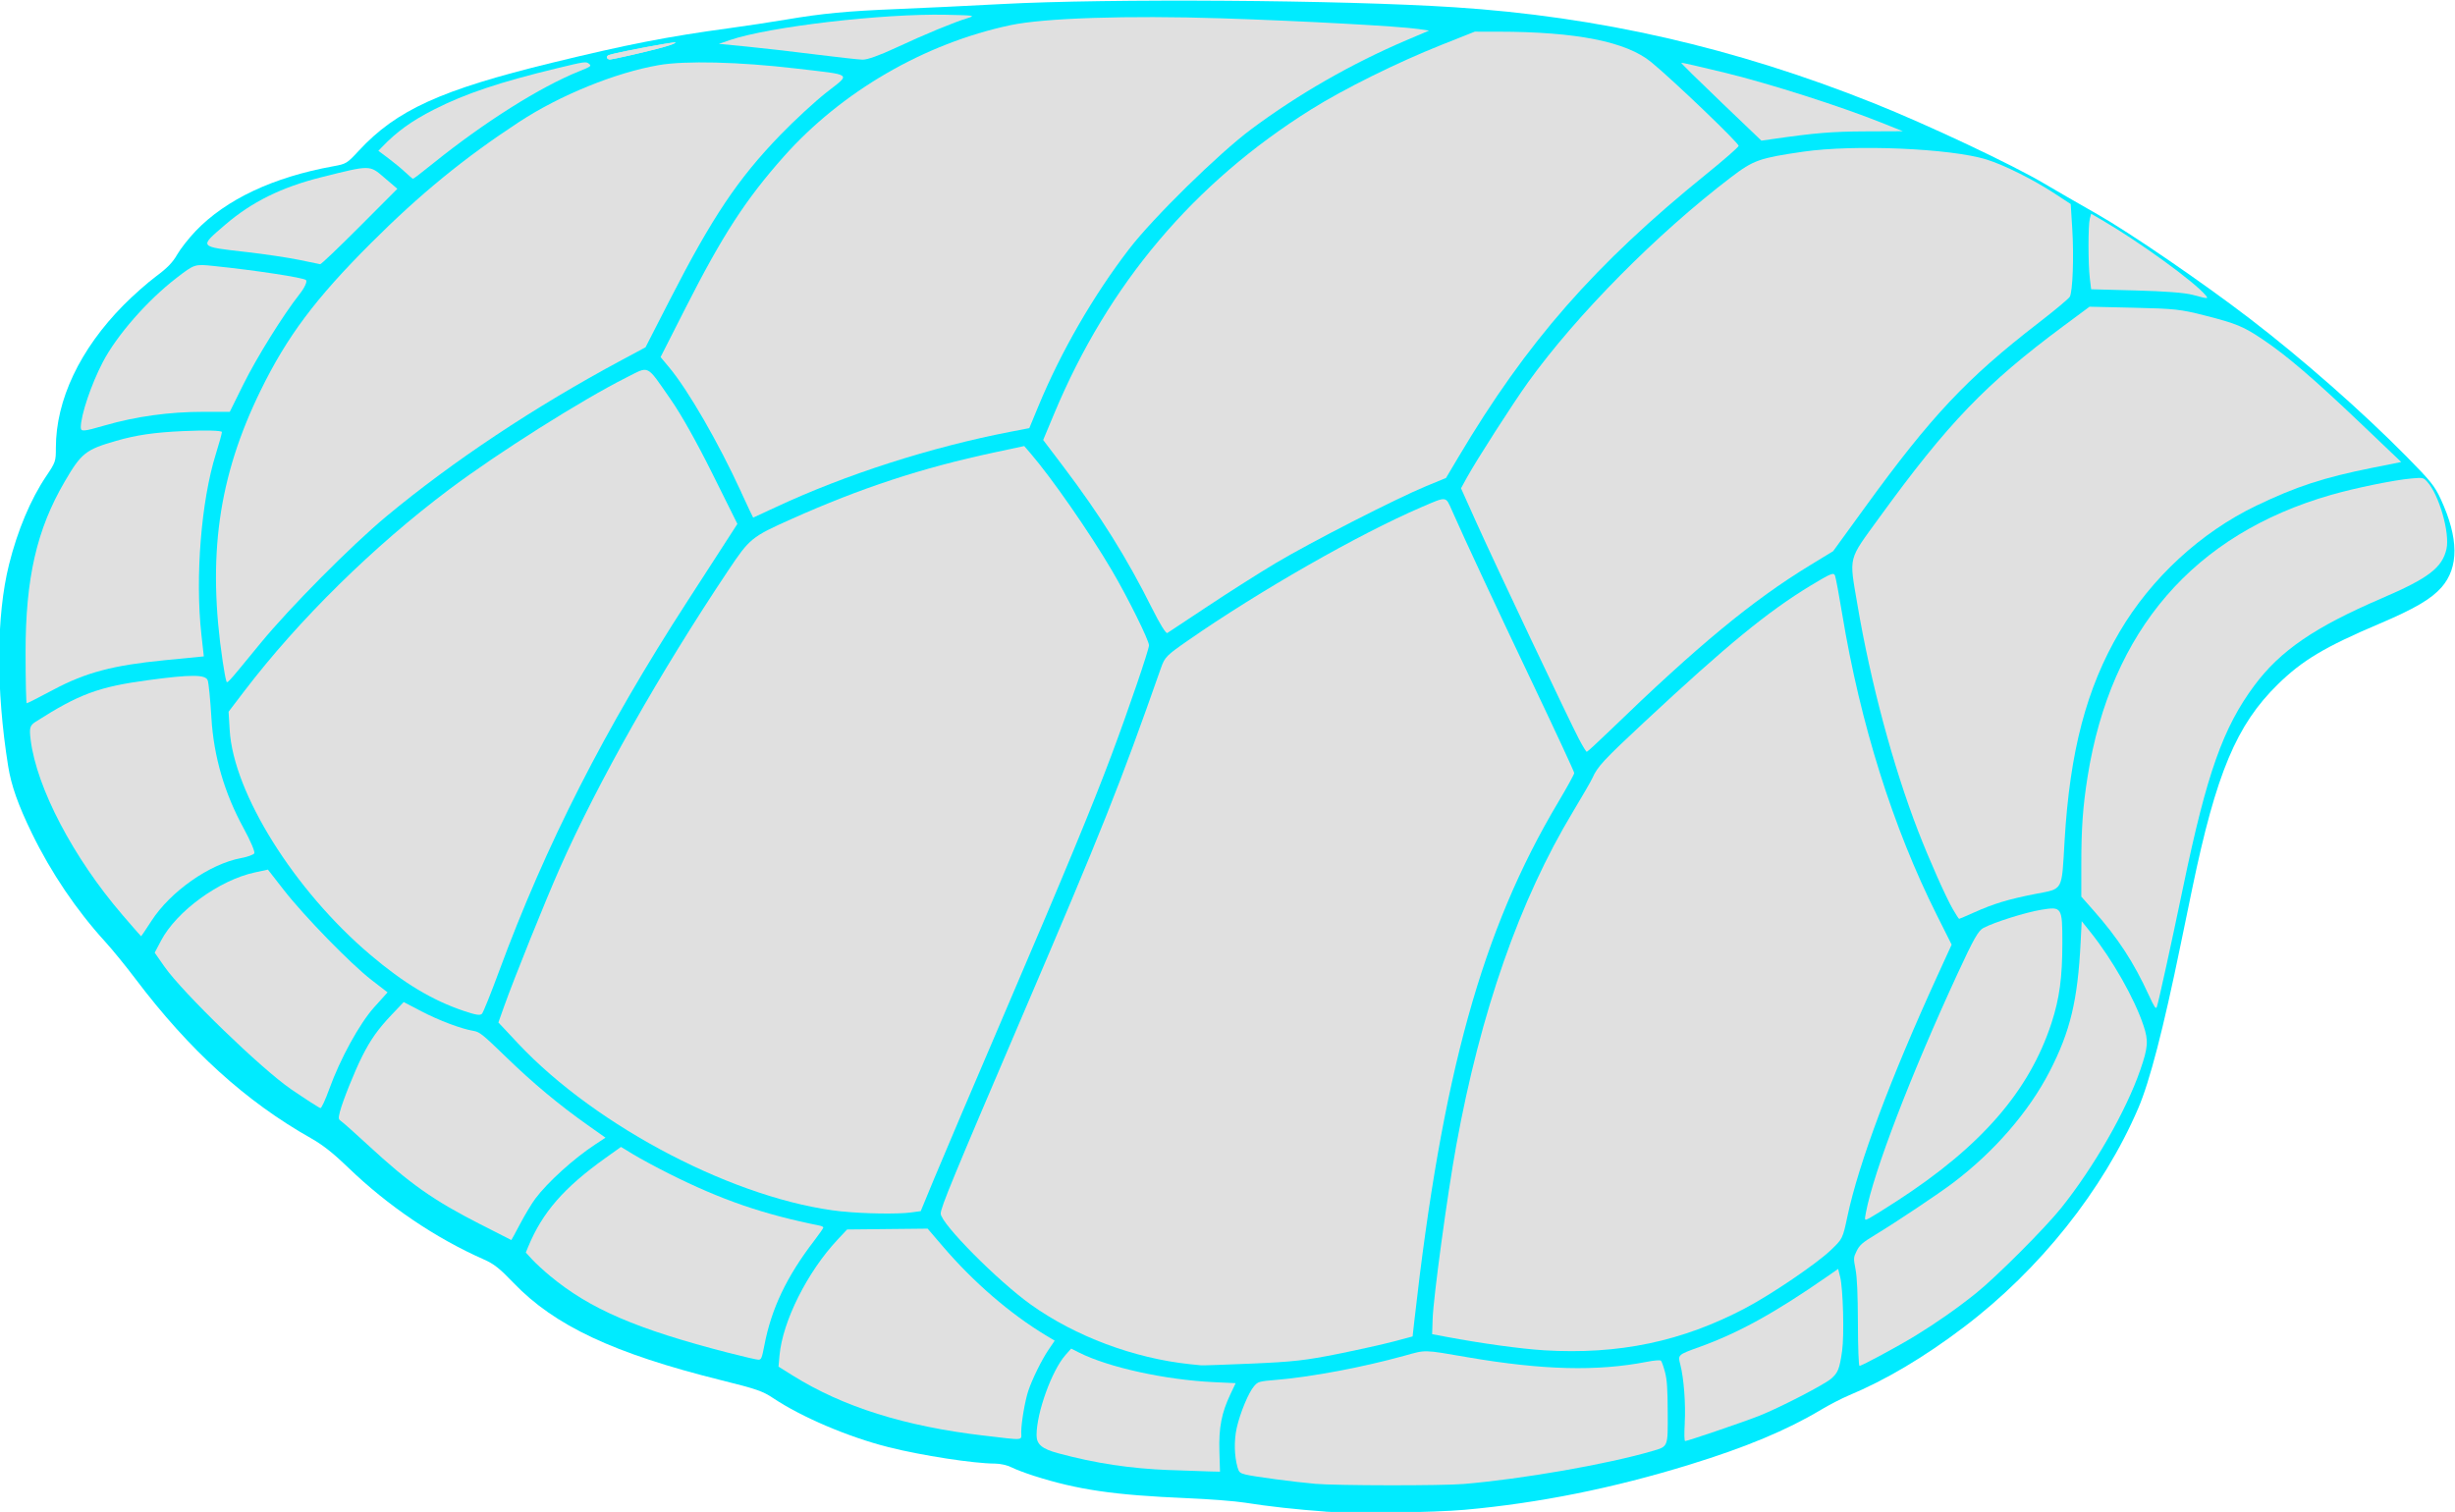 <?xml version="1.0" encoding="UTF-8" standalone="no"?>
<!-- Created with Inkscape (http://www.inkscape.org/) -->

<svg
   width="27.415mm"
   height="16.887mm"
   viewBox="0 0 27.415 16.887"
   version="1.1"
   id="svg1"
   xml:space="preserve"
   xmlns="http://www.w3.org/2000/svg"
   xmlns:svg="http://www.w3.org/2000/svg"><defs
     id="defs1" /><g
     id="g69"
     transform="matrix(0.259,0,0,0.259,75.482,-50.826)"><path
       style="fill:#00ebff;fill-opacity:1"
       d="m -234.285,261.425 c -1.225,-0.087 -2.495,-0.227 -3.476,-0.385 -0.41,-0.066 -1.527,-0.153 -2.483,-0.193 -3.168,-0.134 -4.718,-0.36 -6.615,-0.964 -0.361,-0.115 -0.797,-0.281 -0.969,-0.368 -0.178,-0.091 -0.482,-0.16 -0.709,-0.16 -0.912,-0.002 -3.16,-0.348 -4.582,-0.706 -1.729,-0.435 -3.747,-1.293 -4.986,-2.12 -0.452,-0.301 -0.712,-0.391 -2.249,-0.773 -4.621,-1.15 -7.175,-2.349 -8.945,-4.197 -0.595,-0.621 -0.841,-0.816 -1.275,-1.007 -2.077,-0.916 -4.14,-2.312 -5.83,-3.944 -0.654,-0.632 -1.115,-0.996 -1.618,-1.28 -2.815,-1.587 -5.252,-3.8 -7.572,-6.874 -0.409,-0.543 -0.998,-1.265 -1.308,-1.605 -1.243,-1.364 -2.332,-2.975 -3.161,-4.679 -0.594,-1.221 -0.889,-2.057 -1.023,-2.896 -0.526,-3.296 -0.512,-6.479 0.038,-8.689 0.364,-1.462 0.929,-2.808 1.598,-3.803 0.411,-0.612 0.422,-0.643 0.422,-1.231 0,-2.062 1.038,-4.252 2.916,-6.152 0.413,-0.418 1.044,-0.976 1.402,-1.241 0.483,-0.358 0.718,-0.6 0.91,-0.937 0.142,-0.25 0.504,-0.711 0.804,-1.024 1.31,-1.363 3.343,-2.319 5.925,-2.787 0.565,-0.102 0.592,-0.119 1.108,-0.675 1.624,-1.752 3.524,-2.617 8.326,-3.789 3.232,-0.789 4.998,-1.133 7.655,-1.493 0.706,-0.096 1.804,-0.262 2.441,-0.37 1.572,-0.267 2.638,-0.367 4.838,-0.456 1.026,-0.041 3.02,-0.137 4.431,-0.212 4.654,-0.248 14.652,-0.179 19.531,0.136 6.23,0.402 12.093,1.742 18.082,4.134 2.328,0.93 5.999,2.66 7.359,3.469 0.436,0.259 1.463,0.852 2.282,1.317 1.416,0.804 4.542,2.945 6.579,4.506 2.267,1.738 4.831,3.993 6.763,5.95 1.036,1.05 1.213,1.269 1.475,1.837 0.777,1.682 0.787,2.946 0.029,3.807 -0.44,0.5 -1.165,0.924 -2.686,1.57 -2.346,0.997 -3.309,1.572 -4.365,2.606 -1.787,1.75 -2.661,3.834 -3.693,8.805 -0.139,0.671 -0.366,1.77 -0.504,2.441 -0.748,3.642 -1.329,5.881 -1.824,7.036 -1.514,3.528 -4.254,6.968 -7.525,9.444 -1.718,1.301 -3.358,2.274 -4.965,2.946 -0.296,0.124 -0.836,0.403 -1.2,0.621 -1.459,0.872 -3.225,1.61 -5.647,2.357 -3.302,1.019 -6.5,1.662 -9.704,1.95 -1.317,0.119 -4.802,0.165 -6,0.081 z"
       id="path24" /><path
       style="opacity:1;fill:#e0e0e0;fill-opacity:1;stroke:#957b7b;stroke-width:0.354;stroke-opacity:0"
       d="m -271.438,239.835 c -1.366,-0.461 -2.587,-1.195 -4.041,-2.429 -3.268,-2.772 -5.89,-6.965 -6.054,-9.68 l -0.048,-0.795 0.678,-0.889 c 2.347,-3.076 5.565,-6.244 8.839,-8.701 2.096,-1.573 5.701,-3.85 7.626,-4.817 1.023,-0.514 0.845,-0.601 1.917,0.937 0.455,0.653 1.112,1.822 1.798,3.2 l 1.08,2.171 -0.561,0.869 c -0.309,0.478 -1.025,1.586 -1.592,2.463 -3.568,5.512 -6.108,10.502 -8.117,15.946 -0.351,0.952 -0.684,1.781 -0.74,1.843 -0.078,0.087 -0.257,0.06 -0.784,-0.118 z"
       id="path38" /><path
       style="opacity:1;fill:#e0e0e0;fill-opacity:1;stroke:#957b7b;stroke-width:0.354;stroke-opacity:0"
       d="m -255.125,248.484 c -4.501,-0.474 -10.576,-3.625 -13.976,-7.248 l -0.847,-0.903 0.237,-0.668 c 0.43,-1.211 1.783,-4.572 2.416,-6 1.635,-3.691 4.318,-8.432 7.253,-12.819 0.931,-1.392 1.003,-1.451 2.723,-2.221 2.998,-1.342 5.626,-2.206 8.738,-2.871 l 1.305,-0.279 0.26,0.301 c 0.92,1.068 2.543,3.402 3.518,5.06 0.683,1.161 1.601,3.014 1.601,3.232 0,0.191 -0.889,2.793 -1.624,4.752 -0.827,2.206 -1.98,4.99 -4.502,10.878 -1.4,3.267 -2.808,6.577 -3.13,7.355 l -0.585,1.415 -0.425,0.058 c -0.554,0.076 -2.029,0.054 -2.963,-0.045 z"
       id="path39" /><path
       style="opacity:1;fill:#e0e0e0;fill-opacity:1;stroke:#957b7b;stroke-width:0.354;stroke-opacity:0"
       d="m -281.687,225.575 c -0.026,-0.077 -0.092,-0.435 -0.145,-0.795 -0.677,-4.526 -0.196,-7.969 1.634,-11.705 1.143,-2.333 2.358,-3.955 4.759,-6.355 2.12,-2.119 4.021,-3.673 6.393,-5.228 1.751,-1.147 4.139,-2.119 6.008,-2.444 1.142,-0.199 3.461,-0.143 5.893,0.142 2.527,0.296 2.404,0.201 1.343,1.034 -0.491,0.386 -1.384,1.209 -1.984,1.829 -1.841,1.904 -2.941,3.547 -4.78,7.136 l -1.038,2.027 -1.046,0.561 c -3.737,2.005 -7.261,4.347 -10.128,6.73 -1.508,1.254 -4.162,3.929 -5.426,5.469 -1.538,1.875 -1.43,1.758 -1.484,1.598 z"
       id="path40" /><path
       style="opacity:1;fill:#e0e0e0;fill-opacity:1;stroke:#957b7b;stroke-width:0.354;stroke-opacity:0"
       d="m -259.48,217.46 c -0.988,-2.148 -2.283,-4.392 -3.105,-5.378 l -0.37,-0.444 1.081,-2.129 c 1.586,-3.123 2.587,-4.666 4.221,-6.507 2.499,-2.816 6.076,-4.891 9.786,-5.678 1.452,-0.308 5.046,-0.425 9.086,-0.295 3.46,0.111 7.706,0.342 8.51,0.463 l 0.449,0.067 -0.963,0.41 c -2.361,1.004 -4.672,2.329 -6.701,3.841 -1.404,1.046 -4.219,3.806 -5.254,5.151 -1.548,2.011 -2.952,4.441 -3.925,6.794 l -0.392,0.947 -0.812,0.157 c -3.426,0.661 -7.118,1.847 -10.109,3.247 -0.535,0.25 -0.978,0.455 -0.985,0.455 -0.007,0 -0.241,-0.495 -0.519,-1.099 z"
       id="path41" /><path
       style="opacity:1;fill:#e0e0e0;fill-opacity:1;stroke:#957b7b;stroke-width:0.354;stroke-opacity:0"
       d="m -256.303,198.584 c -0.952,-0.12 -2.273,-0.271 -2.935,-0.336 l -1.205,-0.118 0.485,-0.165 c 1.688,-0.574 6.587,-1.147 9.315,-1.089 1.22,0.026 1.283,0.036 0.921,0.146 -0.589,0.179 -1.82,0.688 -3.08,1.274 -0.732,0.34 -1.243,0.522 -1.45,0.516 -0.176,-0.005 -1.098,-0.108 -2.05,-0.227 z"
       id="path42" /><path
       style="opacity:1;fill:#e0e0e0;fill-opacity:1;stroke:#957b7b;stroke-width:0.354;stroke-opacity:0"
       d="m -241.749,222.505 c -1.091,-2.193 -2.244,-4.037 -3.847,-6.153 l -0.863,-1.139 0.484,-1.157 c 2.334,-5.579 6.01,-9.929 11.068,-13.097 1.428,-0.894 3.707,-2.023 5.623,-2.785 l 1.434,-0.57 0.998,0.001 c 3.396,0.005 5.533,0.43 6.611,1.314 0.953,0.782 3.793,3.504 3.768,3.611 -0.014,0.061 -0.636,0.605 -1.382,1.208 -4.821,3.901 -7.75,7.243 -10.7,12.212 l -0.535,0.901 -0.861,0.355 c -1.287,0.531 -4.984,2.423 -6.473,3.311 -0.72,0.43 -2.046,1.271 -2.947,1.871 -0.9,0.599 -1.681,1.117 -1.735,1.149 -0.058,0.035 -0.323,-0.391 -0.642,-1.033 z"
       id="path43" /><path
       style="opacity:1;fill:#e0e0e0;fill-opacity:1;stroke:#957b7b;stroke-width:0.354;stroke-opacity:0"
       d="m -240.12,255.07 c -2.424,-0.255 -4.945,-1.198 -6.867,-2.569 -1.429,-1.019 -3.89,-3.503 -3.89,-3.928 0,-0.26 0.524,-1.53 3.508,-8.5 3.481,-8.131 4.197,-9.928 5.991,-15.036 0.161,-0.458 0.236,-0.535 1.16,-1.176 3.077,-2.139 7.362,-4.587 10.061,-5.748 1.114,-0.479 1.046,-0.486 1.321,0.135 0.582,1.319 1.918,4.183 3.532,7.571 0.958,2.012 1.742,3.703 1.742,3.756 0,0.053 -0.313,0.622 -0.695,1.264 -3.281,5.509 -5.006,11.737 -6.201,22.377 l -0.073,0.655 -0.795,0.213 c -0.437,0.117 -1.529,0.36 -2.425,0.541 -1.388,0.279 -1.937,0.341 -3.695,0.417 -1.136,0.049 -2.128,0.083 -2.205,0.076 -0.077,-0.007 -0.288,-0.029 -0.468,-0.048 z"
       id="path44" /><path
       style="opacity:1;fill:#e0e0e0;fill-opacity:1;stroke:#957b7b;stroke-width:0.354;stroke-opacity:0"
       d="m -223.352,228.124 c -0.415,-0.788 -3.635,-7.587 -4.419,-9.331 l -0.673,-1.497 0.257,-0.468 c 0.422,-0.766 1.987,-3.204 2.641,-4.112 2.095,-2.909 5.558,-6.407 8.747,-8.835 0.968,-0.737 1.22,-0.826 3.105,-1.1 2.205,-0.32 6.359,-0.143 7.907,0.336 0.754,0.234 2.012,0.861 2.931,1.463 l 0.7,0.458 0.067,1.067 c 0.075,1.2 0.02,2.709 -0.107,2.933 -0.046,0.082 -0.652,0.587 -1.347,1.124 -3.103,2.398 -4.621,4.011 -7.491,7.966 l -1.364,1.879 -0.997,0.608 c -2.483,1.514 -4.841,3.462 -8.632,7.131 -0.519,0.502 -0.966,0.914 -0.993,0.914 -0.027,0 -0.176,-0.242 -0.332,-0.538 z"
       id="path45" /><path
       style="opacity:1;fill:#e0e0e0;fill-opacity:1;stroke:#957b7b;stroke-width:0.354;stroke-opacity:0"
       d="m -224.872,254.468 c -0.99,-0.06 -2.711,-0.298 -4.209,-0.58 l -0.608,-0.115 0.022,-0.652 c 0.031,-0.933 0.637,-5.391 1.017,-7.481 1.05,-5.771 2.732,-10.582 5.038,-14.404 0.403,-0.668 0.779,-1.32 0.836,-1.45 0.212,-0.483 0.486,-0.778 2.238,-2.411 3.572,-3.33 5.323,-4.766 7.187,-5.894 0.845,-0.512 0.976,-0.565 1.032,-0.421 0.035,0.091 0.175,0.838 0.311,1.662 0.777,4.716 2.184,9.194 4.071,12.962 l 0.647,1.292 -0.612,1.339 c -2.031,4.444 -3.397,8.096 -3.878,10.366 -0.208,0.98 -0.209,0.983 -0.731,1.479 -0.621,0.59 -2.544,1.895 -3.661,2.485 -2.74,1.448 -5.472,2.02 -8.7,1.824 z"
       id="path46" /><path
       style="opacity:1;fill:#e0e0e0;fill-opacity:1;stroke:#957b7b;stroke-width:0.354;stroke-opacity:0"
       d="m -207.227,235.467 c -0.313,-0.54 -1.025,-2.142 -1.508,-3.391 -1.08,-2.793 -2.05,-6.409 -2.618,-9.769 -0.359,-2.12 -0.424,-1.861 0.949,-3.754 2.959,-4.076 4.581,-5.763 7.936,-8.254 l 1.123,-0.833 1.918,0.044 c 1.749,0.04 2.016,0.069 3.04,0.331 1.386,0.353 1.678,0.475 2.541,1.057 1.025,0.692 2.191,1.692 4.164,3.572 l 1.776,1.693 -1.247,0.25 c -2.102,0.422 -3.275,0.805 -4.994,1.63 -2.398,1.151 -4.535,3.121 -5.899,5.439 -1.43,2.429 -2.146,5.149 -2.374,9.014 -0.131,2.219 -0.039,2.054 -1.276,2.297 -1.166,0.229 -1.783,0.416 -2.644,0.803 -0.329,0.147 -0.611,0.268 -0.627,0.268 -0.016,0 -0.133,-0.179 -0.26,-0.398 z"
       id="path47" /><path
       style="opacity:1;fill:#e0e0e0;fill-opacity:1;stroke:#957b7b;stroke-width:0.354;stroke-opacity:0"
       d="m -210.985,248.527 c 0.329,-1.753 1.929,-5.923 3.958,-10.315 0.685,-1.484 0.888,-1.841 1.108,-1.957 0.478,-0.251 1.813,-0.67 2.49,-0.782 0.894,-0.148 0.913,-0.118 0.913,1.431 0,1.483 -0.124,2.399 -0.468,3.452 -0.962,2.942 -3.035,5.327 -6.688,7.69 -0.514,0.333 -1.036,0.658 -1.158,0.723 -0.221,0.117 -0.222,0.115 -0.155,-0.242 z"
       id="path48" /><path
       style="opacity:1;fill:#e0e0e0;fill-opacity:1;stroke:#957b7b;stroke-width:0.354;stroke-opacity:0"
       d="m -196.902,208.953 c -0.333,-0.089 -1.196,-0.155 -2.444,-0.188 l -1.929,-0.051 -0.058,-0.48 c -0.074,-0.616 -0.074,-2.287 2.6e-4,-2.563 l 0.057,-0.213 0.433,0.251 c 1.614,0.935 4.014,2.674 4.503,3.263 0.135,0.162 0.115,0.162 -0.562,-0.019 z"
       id="path49" /><path
       style="opacity:1;fill:#e0e0e0;fill-opacity:1;stroke:#957b7b;stroke-width:0.354;stroke-opacity:0"
       d="m -217.233,200.639 c -0.958,-0.916 -1.73,-1.677 -1.716,-1.692 0.015,-0.015 0.884,0.183 1.931,0.44 1.905,0.467 4.931,1.434 6.692,2.138 l 0.935,0.374 -1.637,0.007 c -1.433,0.006 -2.162,0.067 -4.032,0.337 l -0.431,0.062 z"
       id="path50" /><path
       style="opacity:1;fill:#e0e0e0;fill-opacity:1;stroke:#957b7b;stroke-width:0.5;stroke-opacity:0"
       d="m -286.166,235.683 c -2.108,-2.452 -3.69,-5.469 -3.948,-7.534 -0.065,-0.52 -0.036,-0.626 0.216,-0.786 1.874,-1.195 2.711,-1.505 4.855,-1.794 1.832,-0.247 2.465,-0.246 2.561,0.006 0.042,0.109 0.114,0.838 0.161,1.621 0.099,1.664 0.563,3.253 1.392,4.766 0.29,0.53 0.496,1.014 0.457,1.076 -0.039,0.062 -0.294,0.155 -0.568,0.205 -1.355,0.25 -3.053,1.442 -3.871,2.716 -0.234,0.364 -0.433,0.658 -0.444,0.654 -0.011,-0.005 -0.376,-0.423 -0.812,-0.93 z"
       id="path51" /><path
       style="opacity:1;fill:#e0e0e0;fill-opacity:1;stroke:#957b7b;stroke-width:0.5;stroke-opacity:0"
       d="m -290.334,224.372 c 0,-3.201 0.479,-5.296 1.686,-7.363 0.719,-1.233 0.905,-1.38 2.217,-1.758 0.874,-0.252 1.639,-0.363 2.877,-0.421 0.971,-0.045 1.686,-0.027 1.685,0.041 -0.001,0.066 -0.118,0.49 -0.26,0.943 -0.633,2.02 -0.898,5.321 -0.624,7.79 l 0.104,0.941 -1.693,0.166 c -2.208,0.216 -3.399,0.53 -4.77,1.26 -0.616,0.328 -1.143,0.596 -1.171,0.596 -0.028,0 -0.051,-0.988 -0.051,-2.195 z"
       id="path52" /><path
       style="opacity:1;fill:#e0e0e0;fill-opacity:1;stroke:#957b7b;stroke-width:0.5;stroke-opacity:0"
       d="m -287.953,214.669 c 0,-0.524 0.446,-1.849 0.947,-2.811 0.601,-1.155 1.924,-2.667 3.181,-3.634 0.778,-0.599 0.78,-0.599 1.6,-0.515 1.778,0.183 3.87,0.502 3.981,0.606 0.066,0.062 -0.056,0.329 -0.281,0.615 -0.709,0.9 -1.844,2.726 -2.431,3.911 l -0.573,1.158 h -1.152 c -1.456,0 -2.902,0.2 -4.231,0.585 -0.93,0.269 -1.04,0.278 -1.04,0.084 z"
       id="path53" /><path
       style="opacity:1;fill:#e0e0e0;fill-opacity:1;stroke:#957b7b;stroke-width:0.5;stroke-opacity:0"
       d="m -278.56,207.442 c -0.473,-0.097 -1.485,-0.247 -2.249,-0.334 -2.085,-0.239 -2.054,-0.199 -0.917,-1.178 1.14,-0.981 2.429,-1.618 4.142,-2.047 2.132,-0.533 2.074,-0.534 2.714,0.014 l 0.566,0.484 -1.63,1.634 c -0.896,0.899 -1.66,1.627 -1.698,1.618 -0.037,-0.009 -0.455,-0.095 -0.928,-0.191 z"
       id="path57" /><path
       style="opacity:1;fill:#e0e0e0;fill-opacity:1;stroke:#957b7b;stroke-width:0.5;stroke-opacity:0"
       d="m -278.891,243.207 c -1.258,-0.857 -4.673,-4.163 -5.451,-5.277 l -0.424,-0.607 0.271,-0.516 c 0.67,-1.275 2.513,-2.616 4.049,-2.946 l 0.561,-0.121 0.685,0.879 c 0.88,1.13 2.89,3.192 3.781,3.88 l 0.693,0.535 -0.577,0.641 c -0.63,0.701 -1.47,2.231 -1.937,3.529 -0.164,0.455 -0.334,0.824 -0.379,0.821 -0.045,-0.003 -0.617,-0.371 -1.272,-0.817 z"
       id="path58" /><path
       style="opacity:1;fill:#e0e0e0;fill-opacity:1;stroke:#957b7b;stroke-width:0.125;stroke-opacity:0"
       d="m -273.972,203.659 c -0.168,-0.157 -0.496,-0.428 -0.728,-0.601 l -0.423,-0.315 0.142,-0.148 c 0.656,-0.684 1.283,-1.136 2.269,-1.638 1.333,-0.678 2.829,-1.179 5.298,-1.775 1.196,-0.289 1.243,-0.295 1.367,-0.197 0.126,0.1 0.1,0.12 -0.424,0.331 -1.671,0.671 -4.072,2.184 -6.267,3.95 -0.668,0.537 -0.856,0.679 -0.899,0.679 -0.016,0 -0.166,-0.129 -0.334,-0.286 z"
       id="path59" /><path
       style="opacity:1;fill:#e0e0e0;fill-opacity:1;stroke:#957b7b;stroke-width:0.008;stroke-opacity:0"
       d="m -265.155,198.804 c -0.022,-0.002 -0.04,-0.007 -0.059,-0.017 -0.038,-0.019 -0.06,-0.054 -0.055,-0.088 0.003,-0.02 0.011,-0.034 0.029,-0.052 0.029,-0.028 0.058,-0.04 0.199,-0.075 0.604,-0.151 2.514,-0.506 2.719,-0.506 0.019,3e-5 0.021,0.002 0.012,0.011 -0.046,0.047 -0.246,0.119 -0.612,0.219 -0.458,0.125 -1.394,0.346 -1.954,0.462 -0.137,0.028 -0.25,0.049 -0.262,0.047 -10e-4,-1.5e-4 -0.009,-10e-4 -0.018,-0.002 z"
       id="path60" /><path
       style="opacity:1;fill:#e0e0e0;fill-opacity:1;stroke:#957b7b;stroke-width:0.008;stroke-opacity:0"
       d="m -265.165,198.802 c -0.034,-0.005 -0.07,-0.023 -0.085,-0.043 -0.003,-0.004 -0.009,-0.013 -0.012,-0.019 -0.005,-0.01 -0.006,-0.013 -0.006,-0.03 -2e-5,-0.017 7.9e-4,-0.02 0.006,-0.032 0.013,-0.026 0.039,-0.049 0.072,-0.062 0.034,-0.013 0.098,-0.031 0.218,-0.059 0.625,-0.149 2.23,-0.448 2.6,-0.486 0.026,-0.003 0.064,-0.003 0.066,-0.001 0.002,0.002 -0.019,0.021 -0.036,0.031 -0.095,0.056 -0.345,0.136 -0.768,0.245 -0.622,0.161 -1.704,0.409 -1.989,0.455 -0.026,0.004 -0.048,0.005 -0.067,0.002 z"
       id="path61" /><path
       style="opacity:1;fill:#e0e0e0;fill-opacity:1;stroke:#957b7b;stroke-width:0.25;stroke-opacity:0"
       d="m -270.736,249.031 c -2.03,-1.038 -3.026,-1.741 -4.848,-3.424 -0.528,-0.487 -1.03,-0.935 -1.117,-0.996 -0.15,-0.105 -0.154,-0.125 -0.079,-0.429 0.106,-0.429 0.622,-1.718 0.948,-2.369 0.369,-0.737 0.692,-1.193 1.288,-1.821 l 0.513,-0.54 0.761,0.398 c 0.759,0.396 1.743,0.766 2.265,0.849 0.244,0.039 0.399,0.165 1.371,1.108 1.165,1.131 2.294,2.074 3.54,2.954 l 0.764,0.54 -0.438,0.288 c -0.927,0.609 -2.053,1.628 -2.588,2.342 -0.15,0.2 -0.441,0.684 -0.648,1.075 -0.206,0.391 -0.38,0.71 -0.386,0.709 -0.006,-0.001 -0.612,-0.309 -1.347,-0.685 z"
       id="path62" /><path
       style="opacity:1;fill:#e0e0e0;fill-opacity:1;stroke:#957b7b;stroke-width:0.25;stroke-opacity:0"
       d="m -260.039,254.575 c -3.956,-1.021 -5.954,-1.882 -7.676,-3.308 -0.274,-0.227 -0.623,-0.548 -0.775,-0.713 l -0.276,-0.3 0.104,-0.252 c 0.611,-1.48 1.539,-2.545 3.33,-3.825 l 0.669,-0.478 0.543,0.329 c 0.299,0.181 0.978,0.548 1.511,0.815 2.256,1.135 4.061,1.758 6.523,2.252 0.082,0.016 0.149,0.053 0.149,0.081 0,0.028 -0.176,0.281 -0.392,0.563 -1.193,1.556 -1.85,2.936 -2.153,4.526 -0.104,0.545 -0.132,0.612 -0.258,0.61 -0.077,-0.001 -0.662,-0.136 -1.298,-0.301 z"
       id="path63" /><path
       style="opacity:1;fill:#e0e0e0;fill-opacity:1;stroke:#957b7b;stroke-width:0.25;stroke-opacity:0"
       d="m -249.026,258.147 c -3.402,-0.4 -6.062,-1.237 -8.225,-2.586 l -0.619,-0.386 0.043,-0.483 c 0.131,-1.468 1.199,-3.602 2.498,-4.989 l 0.416,-0.444 1.736,-0.018 1.736,-0.018 0.651,0.76 c 1.332,1.556 2.907,2.915 4.464,3.853 l 0.364,0.219 -0.268,0.394 c -0.29,0.427 -0.702,1.263 -0.871,1.77 -0.141,0.422 -0.304,1.375 -0.304,1.775 0,0.382 0.185,0.364 -1.621,0.152 z"
       id="path64" /><path
       style="opacity:1;fill:#e0e0e0;fill-opacity:1;stroke:#957b7b;stroke-width:0.25;stroke-opacity:0"
       d="m -234.739,260.226 c -0.887,-0.077 -2.643,-0.311 -2.991,-0.398 -0.244,-0.061 -0.29,-0.102 -0.349,-0.311 -0.141,-0.499 -0.155,-1.159 -0.036,-1.695 0.144,-0.646 0.511,-1.532 0.748,-1.804 0.177,-0.203 0.199,-0.209 1.028,-0.28 1.497,-0.129 3.668,-0.54 5.437,-1.029 0.973,-0.269 0.801,-0.273 2.745,0.061 3.231,0.554 5.58,0.614 7.726,0.196 0.328,-0.064 0.573,-0.083 0.609,-0.047 0.033,0.033 0.111,0.253 0.173,0.489 0.088,0.332 0.114,0.727 0.118,1.741 0.006,1.513 0.026,1.463 -0.675,1.668 -1.95,0.569 -5.582,1.203 -8.117,1.417 -0.943,0.08 -5.473,0.074 -6.416,-0.007 z"
       id="path65" /><path
       style="opacity:1;fill:#e0e0e0;fill-opacity:1;stroke:#957b7b;stroke-width:0.25;stroke-opacity:0"
       d="m -240.989,259.636 c -1.727,-0.067 -3.205,-0.29 -4.829,-0.728 -0.693,-0.187 -0.926,-0.383 -0.926,-0.779 0,-0.971 0.658,-2.792 1.248,-3.458 l 0.244,-0.275 0.329,0.166 c 1.271,0.643 3.721,1.182 5.828,1.281 l 0.935,0.044 -0.223,0.47 c -0.385,0.811 -0.508,1.445 -0.478,2.465 l 0.026,0.882 -0.465,-0.011 c -0.256,-0.006 -1.016,-0.033 -1.689,-0.059 z"
       id="path66" /><path
       style="opacity:1;fill:#e0e0e0;fill-opacity:1;stroke:#957b7b;stroke-width:0.25;stroke-opacity:0"
       d="m -218.798,257.606 c 0.047,-0.82 -0.037,-1.931 -0.191,-2.525 -0.109,-0.419 -0.11,-0.418 0.832,-0.757 1.678,-0.605 3.25,-1.472 5.478,-3.02 l 0.496,-0.345 0.088,0.355 c 0.126,0.509 0.178,2.506 0.083,3.179 -0.109,0.775 -0.178,0.947 -0.473,1.201 -0.311,0.266 -2.219,1.251 -3.103,1.601 -0.659,0.261 -3.084,1.088 -3.191,1.088 -0.038,0 -0.044,-0.306 -0.017,-0.777 z"
       id="path67" /><path
       style="opacity:1;fill:#e0e0e0;fill-opacity:1;stroke:#957b7b;stroke-width:0.25;stroke-opacity:0"
       d="m -211.331,253.306 c -0.005,-1.294 -0.036,-1.982 -0.103,-2.332 -0.092,-0.479 -0.09,-0.506 0.053,-0.794 0.125,-0.252 0.247,-0.357 0.797,-0.691 0.906,-0.549 2.729,-1.766 3.361,-2.245 1.774,-1.343 3.264,-3.064 4.16,-4.803 0.889,-1.726 1.209,-3.059 1.335,-5.57 l 0.046,-0.907 0.383,0.479 c 0.945,1.184 1.894,2.857 2.283,4.027 0.217,0.653 0.196,0.937 -0.142,1.914 -0.613,1.772 -2.002,4.192 -3.416,5.957 -0.698,0.87 -2.796,2.97 -3.659,3.662 -0.81,0.65 -1.717,1.286 -2.623,1.84 -0.733,0.449 -2.308,1.298 -2.407,1.298 -0.035,-1e-5 -0.064,-0.779 -0.068,-1.836 z"
       id="path68" /><path
       style="opacity:1;fill:#e0e0e0;fill-opacity:1;stroke:#957b7b;stroke-width:0.25;stroke-opacity:0"
       d="m -198.786,239.159 c -0.653,-1.424 -1.33,-2.462 -2.374,-3.643 l -0.539,-0.61 2.3e-4,-1.407 c 2.4e-4,-1.541 0.068,-2.491 0.269,-3.756 1.003,-6.319 4.582,-10.465 10.503,-12.163 1.047,-0.3 2.709,-0.64 3.461,-0.707 0.496,-0.044 0.512,-0.041 0.678,0.138 0.51,0.55 0.988,2.213 0.834,2.9 -0.181,0.809 -0.777,1.264 -2.78,2.124 -2.899,1.245 -4.385,2.261 -5.503,3.765 -1.348,1.811 -2.053,3.802 -3.06,8.64 -0.52,2.497 -1.077,5.035 -1.146,5.222 -0.041,0.11 -0.105,0.015 -0.342,-0.502 z"
       id="path69" /></g></svg>
